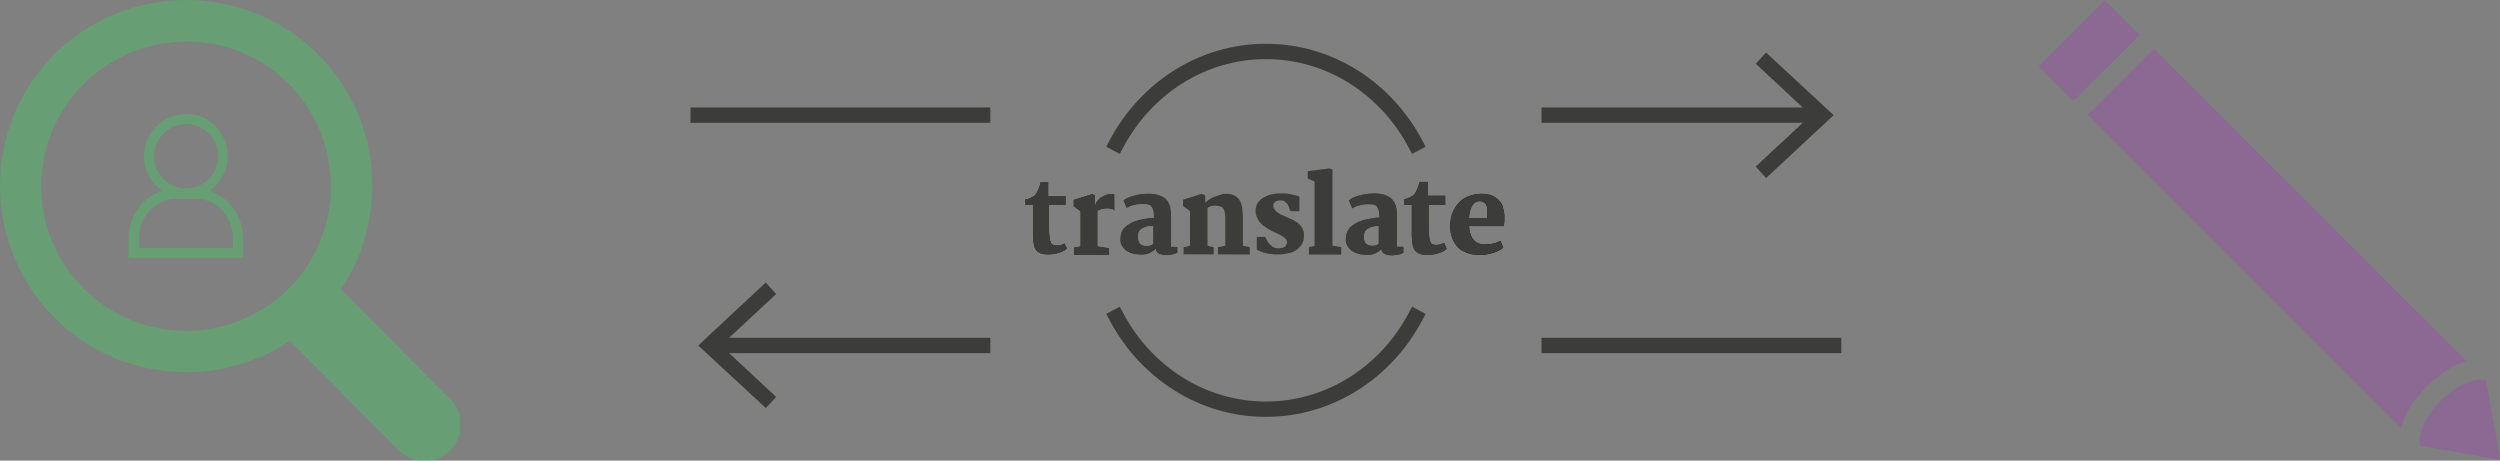<?xml version="1.0" encoding="utf-8"?>
<!-- Generator: Adobe Illustrator 18.1.1, SVG Export Plug-In . SVG Version: 6.00 Build 0)  -->
<svg version="1.1" id="Layer_1" xmlns="http://www.w3.org/2000/svg" xmlns:xlink="http://www.w3.org/1999/xlink" x="0px" y="0px"
	 width="651.3px" height="120px" viewBox="0 0 651.3 120" enable-background="new 0 0 651.3 120" xml:space="preserve">
<rect x="0" y="0" width="651.3" height="120" fill="#808080" stroke="none"/>
<g>
	<g>
		<g opacity="0.6">
			<g>
				<polygon fill="#935A9F" points="548.3,0 531.1,17.2 540.1,26.3 548.8,17.7 557.4,9.1 				"/>
				<path fill="#935A9F" d="M646.2,98.9c-0.7,0-1.5,0.1-2.4,0.4c-2.6,0.8-5.5,2.7-7.9,5.1c-3.4,3.4-5.6,7.5-5.6,10.4l0.2,1.3
					l20.9,3.7l-3.8-20.8C647.1,99,646.7,98.9,646.2,98.9"/>
				<path fill="#935A9F" d="M561.1,12.7l-8.6,8.6l-8.6,8.6l81.6,81.6c0.9-3.5,3.3-7.4,6.7-10.8c3.1-3.1,6.7-5.4,10-6.5l0.4-0.1
					L561.1,12.7z"/>
			</g>
		</g>
	</g>
	<g>
		<defs>
			<rect id="SVGID_1_" width="119.9" height="120"/>
		</defs>
		<clipPath id="SVGID_2_">
			<use xlink:href="#SVGID_1_"  overflow="visible"/>
		</clipPath>
		<g clip-path="url(#SVGID_2_)">
			<defs>
				<rect id="SVGID_3_" y="0" width="119.9" height="120"/>
			</defs>
			<clipPath id="SVGID_4_">
				<use xlink:href="#SVGID_3_"  overflow="visible"/>
			</clipPath>
			<g opacity="0.6" clip-path="url(#SVGID_4_)">
				<g>
					<defs>
						<rect id="SVGID_5_" x="-41.1" y="-31.4" width="202.1" height="153.8"/>
					</defs>
					<clipPath id="SVGID_6_">
						<use xlink:href="#SVGID_5_"  overflow="visible"/>
					</clipPath>
					<path clip-path="url(#SVGID_6_)" fill="#57B36A" d="M48.5,0c-5,0-10,0.8-14.8,2.3c-7.1,2.3-13.9,6.2-19.6,11.9
						C3.7,24.7-1,38.7,0.2,52.4c0.9,11.1,5.6,21.9,14,30.4c8.5,8.5,19.3,13.1,30.4,14c1.3,0.1,2.6,0.2,3.9,0.2
						c9.4,0,18.8-2.8,27-8.2l28.4,28.5c1.8,1.8,4.3,2.8,6.7,2.8c2.4,0,4.8-0.9,6.7-2.8c3.7-3.7,3.7-9.7,0-13.3L88.8,75.4
						c2.5-3.8,4.6-7.9,5.9-12.2c5.3-16.7,1.4-35.8-11.9-49.1C73.3,4.7,60.9,0,48.5,0 M48.5,86.2c-7.2,0-14.5-2.1-20.8-6.2
						c-2.1-1.4-4.1-3-5.9-4.8c-1.8-1.8-3.5-3.8-4.8-5.9c-9.7-14.6-8.1-34.6,4.8-47.4c5.9-5.9,13.2-9.4,20.9-10.6
						c1.9-0.3,3.9-0.5,5.9-0.5c9.6,0,19.3,3.7,26.6,11c8.8,8.9,12.3,21,10.6,32.5c-1.2,7.6-4.7,15-10.6,20.9
						C67.8,82.5,58.1,86.2,48.5,86.2"/>
					<path clip-path="url(#SVGID_6_)" fill="#57B36A" d="M48.5,29.7c-6.1,0-11,4.9-11,11c0,3.7,1.9,7,4.7,9c-5,1.6-8.7,6.6-8.7,12.5
						v5h29.8v-5c0-5.9-3.6-10.9-8.7-12.5c2.8-2,4.7-5.3,4.7-9C59.4,34.6,54.5,29.7,48.5,29.7 M48.5,49.1c-4.6,0-8.4-3.8-8.4-8.4
						c0-4.6,3.8-8.4,8.4-8.4c4.6,0,8.4,3.8,8.4,8.4C56.9,45.3,53.1,49.1,48.5,49.1 M36.2,64.6v-2.4c0-5.7,4.3-10.4,9.5-10.4h5.5
						c5.2,0,9.5,4.7,9.5,10.4v2.4H36.2z"/>
				</g>
			</g>
		</g>
	</g>
	<g>
		<g>
			
				<line fill="none" stroke="#3C3C3B" stroke-width="3.996" stroke-linecap="square" stroke-linejoin="bevel" stroke-miterlimit="10" x1="181.9" y1="30" x2="256" y2="30"/>
			<g>
				<g>
					
						<line fill="none" stroke="#3C3C3B" stroke-width="3.996" stroke-linecap="square" stroke-linejoin="bevel" x1="403.6" y1="30" x2="473.4" y2="30"/>
					<g>
						<polygon fill="#3C3C3B" points="460.1,46.4 457.4,43.4 471.8,30 457.4,16.6 460.1,13.7 477.7,30 						"/>
					</g>
				</g>
			</g>
			
				<line fill="none" stroke="#3C3C3B" stroke-width="3.996" stroke-linecap="square" stroke-linejoin="bevel" stroke-miterlimit="10" x1="477.7" y1="90" x2="403.6" y2="90"/>
			<g>
				<g>
					
						<line fill="none" stroke="#3C3C3B" stroke-width="3.996" stroke-linecap="square" stroke-linejoin="bevel" x1="256" y1="90" x2="186.2" y2="90"/>
					<g>
						<polygon fill="#3C3C3B" points="199.5,73.6 202.2,76.6 187.8,90 202.2,103.4 199.5,106.3 181.9,90 						"/>
					</g>
				</g>
			</g>
		</g>
		<g>
			<g>
				<g>
					<g>
						<linearGradient id="SVGID_7_" gradientUnits="userSpaceOnUse" x1="267.003" y1="55.302" x2="391.864" y2="55.302">
							<stop  offset="0" style="stop-color:#FFFFFF"/>
							<stop  offset="1" style="stop-color:#000000"/>
						</linearGradient>
						<path fill="url(#SVGID_7_)" d="M269,53.4h-2v-1.5c0.5-0.1,0.9-0.2,1.3-0.4s0.8-0.4,1.1-0.6c0.3-0.3,0.6-0.7,0.8-1.2
							c0.3-0.6,0.6-1.3,0.8-2.3h2.2V51h4.5v2.4h-4.3v5c0,1.2,0,2.2,0.1,2.9c0.1,0.7,0.1,1.3,0.3,1.6c0.1,0.4,0.3,0.6,0.5,0.7
							c0.2,0.1,0.5,0.2,0.8,0.2c0.2,0,0.4,0,0.6,0c0.2,0,0.4-0.1,0.6-0.1c0.2,0,0.4-0.1,0.6-0.2c0.2-0.1,0.3-0.1,0.5-0.2l0.7,1.5
							c-0.2,0.2-0.5,0.4-0.8,0.6c-0.4,0.2-0.8,0.4-1.2,0.5c-0.5,0.2-1,0.3-1.5,0.4c-0.5,0.1-1.1,0.1-1.7,0.1c-0.8,0-1.4-0.1-1.9-0.3
							c-0.5-0.2-0.9-0.5-1.2-0.9c-0.3-0.4-0.5-0.9-0.6-1.6c-0.1-0.6-0.2-1.4-0.2-2.3V53.4z"/>
						<linearGradient id="SVGID_8_" gradientUnits="userSpaceOnUse" x1="267.003" y1="55.302" x2="391.864" y2="55.302">
							<stop  offset="0" style="stop-color:#FFFFFF"/>
							<stop  offset="1" style="stop-color:#000000"/>
						</linearGradient>
						<path fill="url(#SVGID_8_)" d="M279.8,64.4l1.6-0.3v-9l-1.8-1.3V52l4.8-1.5l0.9,0.2v2.7c0.1-0.5,0.3-0.9,0.6-1.2
							c0.3-0.4,0.6-0.7,1-0.9c0.4-0.2,0.8-0.4,1.1-0.6c0.4-0.1,0.7-0.2,1-0.2c0.3,0,0.6,0,0.8,0c0.3,0,0.4,0.1,0.6,0.1V55
							c-0.1-0.1-0.3-0.2-0.4-0.3s-0.4-0.2-0.6-0.2c-0.2-0.1-0.4-0.1-0.6-0.1c-0.2,0-0.4,0-0.5,0c-0.4,0-0.7,0-1,0.1
							s-0.5,0.1-0.7,0.2c-0.2,0.1-0.3,0.1-0.4,0.2s-0.2,0.1-0.2,0.1v9.1l3,0.5v1.9h-9.3V64.4z"/>
						<linearGradient id="SVGID_9_" gradientUnits="userSpaceOnUse" x1="267.003" y1="55.302" x2="391.864" y2="55.302">
							<stop  offset="0" style="stop-color:#FFFFFF"/>
							<stop  offset="1" style="stop-color:#000000"/>
						</linearGradient>
						<path fill="url(#SVGID_9_)" d="M292,60.9c0.1-0.5,0.4-1,0.7-1.4c0.3-0.4,0.8-0.8,1.3-1.1c0.5-0.3,1-0.6,1.6-0.8
							c0.6-0.2,1.2-0.4,1.8-0.5c0.6-0.1,1.2-0.2,1.7-0.3c0.6-0.1,1-0.1,1.5-0.1c0-0.7-0.1-1.3-0.2-1.8c-0.1-0.5-0.3-0.8-0.5-1.1
							c-0.2-0.3-0.5-0.4-0.9-0.5c-0.3-0.1-0.7-0.1-1.2-0.1c-0.6,0-1.1,0-1.6,0.1s-0.9,0.2-1.3,0.3c-0.4,0.1-0.7,0.3-0.9,0.4
							c-0.2,0.1-0.4,0.2-0.5,0.3l-0.9-2.1c0.1-0.1,0.4-0.3,0.7-0.5c0.4-0.2,0.8-0.4,1.4-0.6c0.6-0.2,1.2-0.3,2-0.5
							c0.8-0.1,1.6-0.2,2.5-0.2c0.9,0,1.7,0.1,2.4,0.3c0.7,0.2,1.4,0.5,1.9,0.9c0.5,0.4,0.9,1,1.2,1.7c0.3,0.7,0.4,1.6,0.4,2.8v8.2
							h1.7v1.5c-0.2,0.2-0.5,0.3-0.8,0.4s-0.6,0.2-0.9,0.2c-0.3,0.1-0.6,0.1-0.9,0.1c-0.3,0-0.6,0-0.8,0c-0.2,0-0.4,0-0.6-0.1
							c-0.3,0-0.5-0.1-0.8-0.2c-0.2-0.1-0.5-0.3-0.6-0.5c-0.2-0.2-0.3-0.5-0.3-0.8c-0.5,0.4-1,0.8-1.6,1.1c-0.6,0.3-1.3,0.4-2.2,0.4
							c-1.1,0-2.1-0.2-2.9-0.5s-1.4-0.8-1.8-1.3c-0.4-0.5-0.7-1.1-0.8-1.8C291.8,62.3,291.8,61.6,292,60.9z M296.5,61.7
							c0,0.9,0.2,1.5,0.7,1.9c0.5,0.4,1.2,0.5,2.1,0.4c0.2,0,0.4-0.1,0.6-0.2c0.2-0.1,0.4-0.2,0.5-0.3c0-0.8,0-1.6,0-2.3
							s0-1.6,0-2.3c-0.3,0-0.6,0-0.9,0c-0.3,0-0.6,0.1-0.9,0.2c-0.3,0.1-0.6,0.2-0.8,0.3s-0.5,0.3-0.7,0.5c-0.2,0.2-0.4,0.5-0.5,0.8
							C296.6,60.9,296.5,61.3,296.5,61.7z"/>
						<linearGradient id="SVGID_10_" gradientUnits="userSpaceOnUse" x1="267.003" y1="55.302" x2="391.864" y2="55.302">
							<stop  offset="0" style="stop-color:#FFFFFF"/>
							<stop  offset="1" style="stop-color:#000000"/>
						</linearGradient>
						<path fill="url(#SVGID_10_)" d="M308.3,64.4L310,64v-9l-1.8-1.3V52l4.8-1.5l1,0.3v2c0.3-0.3,0.7-0.7,1.1-0.9
							c0.4-0.3,0.9-0.5,1.4-0.7c0.5-0.2,1-0.3,1.5-0.5s1-0.2,1.5-0.2c0.8,0,1.5,0.1,2.1,0.4c0.5,0.3,1,0.7,1.3,1.2
							c0.3,0.5,0.6,1.2,0.7,1.9c0.1,0.8,0.2,1.6,0.2,2.6V64l1.8,0.4v1.9h-8.3v-1.9l1.9-0.4v-6.7c0-0.7,0-1.3-0.1-1.8
							c-0.1-0.5-0.2-0.8-0.4-1.1s-0.4-0.5-0.8-0.6c-0.3-0.1-0.8-0.2-1.3-0.2c-0.1,0-0.2,0-0.4,0c-0.2,0-0.4,0.1-0.6,0.1
							c-0.2,0.1-0.4,0.1-0.6,0.2c-0.2,0.1-0.3,0.2-0.4,0.3V64l1.6,0.4v1.9h-7.9V64.4z"/>
						<linearGradient id="SVGID_11_" gradientUnits="userSpaceOnUse" x1="267.003" y1="55.302" x2="391.864" y2="55.302">
							<stop  offset="0" style="stop-color:#FFFFFF"/>
							<stop  offset="1" style="stop-color:#000000"/>
						</linearGradient>
						<path fill="url(#SVGID_11_)" d="M327.4,61.7h2.2l0.8,1.5c0.1,0.1,0.2,0.3,0.4,0.4c0.1,0.2,0.3,0.3,0.5,0.5s0.4,0.3,0.7,0.4
							c0.3,0.1,0.5,0.2,0.9,0.2c0.8,0,1.4-0.1,1.8-0.4c0.4-0.3,0.6-0.8,0.6-1.3c0-0.2-0.1-0.5-0.3-0.7c-0.2-0.2-0.4-0.4-0.8-0.7
							c-0.3-0.2-0.7-0.4-1.1-0.6c-0.4-0.2-0.8-0.4-1.3-0.6c-0.6-0.3-1.2-0.6-1.8-1s-1.1-0.7-1.5-1.2c-0.4-0.4-0.8-0.9-1-1.5
							c-0.3-0.6-0.4-1.2-0.4-1.9c0-0.5,0.1-1,0.3-1.5c0.2-0.4,0.5-0.8,0.8-1.1c0.3-0.3,0.7-0.6,1.1-0.8s0.9-0.4,1.3-0.6
							c0.5-0.1,0.9-0.2,1.4-0.3c0.5-0.1,0.9-0.1,1.3-0.1c0.5,0,1,0,1.5,0c0.5,0,1,0.1,1.4,0.2c0.5,0.1,0.9,0.2,1.3,0.3
							c0.4,0.1,0.7,0.2,1,0.3V55h-2.3l-0.7-1.7c-0.2-0.3-0.5-0.5-0.8-0.8s-0.7-0.3-1.1-0.3c-0.2,0-0.5,0-0.7,0.1
							c-0.2,0-0.4,0.1-0.6,0.2c-0.2,0.1-0.3,0.2-0.4,0.4c-0.1,0.2-0.2,0.3-0.2,0.6c0,0.3,0.1,0.6,0.2,0.8s0.3,0.5,0.5,0.7
							c0.2,0.2,0.5,0.4,0.8,0.6c0.3,0.2,0.6,0.4,1,0.5c0.4,0.2,0.8,0.4,1.3,0.6s0.8,0.4,1.3,0.6s0.8,0.5,1.2,0.7
							c0.4,0.3,0.7,0.6,0.9,0.9s0.5,0.7,0.6,1.1c0.2,0.4,0.2,0.9,0.2,1.4c0,0.9-0.2,1.7-0.6,2.3c-0.4,0.6-0.9,1.1-1.5,1.5
							s-1.4,0.7-2.2,0.8c-0.8,0.2-1.7,0.3-2.7,0.3c-0.4,0-0.9,0-1.3-0.1c-0.5,0-0.9-0.1-1.4-0.2c-0.5-0.1-0.9-0.2-1.4-0.4
							c-0.4-0.2-0.8-0.3-1.2-0.6V61.7z"/>
						<linearGradient id="SVGID_12_" gradientUnits="userSpaceOnUse" x1="267.003" y1="55.302" x2="391.864" y2="55.302">
							<stop  offset="0" style="stop-color:#FFFFFF"/>
							<stop  offset="1" style="stop-color:#000000"/>
						</linearGradient>
						<path fill="url(#SVGID_12_)" d="M341,64.4l1.5-0.3V47.3l-1.8-0.8v-1.9l5.6-0.7l0.8,0.2V64l2.3,0.4v1.9H341V64.4z"/>
						<linearGradient id="SVGID_13_" gradientUnits="userSpaceOnUse" x1="267.003" y1="55.302" x2="391.864" y2="55.302">
							<stop  offset="0" style="stop-color:#FFFFFF"/>
							<stop  offset="1" style="stop-color:#000000"/>
						</linearGradient>
						<path fill="url(#SVGID_13_)" d="M350.8,60.9c0.1-0.5,0.4-1,0.7-1.4s0.8-0.8,1.3-1.1s1-0.6,1.6-0.8s1.2-0.4,1.8-0.5
							c0.6-0.1,1.2-0.2,1.7-0.3c0.6-0.1,1-0.1,1.5-0.1c0-0.7-0.1-1.3-0.2-1.8c-0.1-0.5-0.3-0.8-0.5-1.1c-0.2-0.3-0.5-0.4-0.9-0.5
							s-0.7-0.1-1.2-0.1c-0.6,0-1.1,0-1.6,0.1c-0.5,0.1-0.9,0.2-1.3,0.3c-0.4,0.1-0.7,0.3-0.9,0.4c-0.2,0.1-0.4,0.2-0.5,0.3
							l-0.9-2.1c0.1-0.1,0.4-0.3,0.7-0.5c0.4-0.2,0.8-0.4,1.4-0.6c0.6-0.2,1.2-0.3,2-0.5c0.8-0.1,1.6-0.2,2.5-0.2
							c0.9,0,1.7,0.1,2.4,0.3c0.7,0.2,1.4,0.5,1.9,0.9c0.5,0.4,0.9,1,1.2,1.7s0.4,1.6,0.4,2.8v8.2h1.7v1.5c-0.2,0.2-0.5,0.3-0.8,0.4
							c-0.3,0.1-0.6,0.2-0.9,0.2s-0.6,0.1-0.9,0.1c-0.3,0-0.6,0-0.8,0c-0.2,0-0.4,0-0.6-0.1c-0.3,0-0.5-0.1-0.8-0.2
							c-0.2-0.1-0.5-0.3-0.6-0.5c-0.2-0.2-0.3-0.5-0.3-0.8c-0.5,0.4-1,0.8-1.6,1.1c-0.6,0.3-1.3,0.4-2.2,0.4c-1.1,0-2.1-0.2-2.9-0.5
							s-1.4-0.8-1.8-1.3c-0.4-0.5-0.7-1.1-0.8-1.8C350.6,62.3,350.6,61.6,350.8,60.9z M355.3,61.7c0,0.9,0.2,1.5,0.7,1.9
							s1.2,0.5,2.1,0.4c0.2,0,0.4-0.1,0.6-0.2c0.2-0.1,0.4-0.2,0.5-0.3c0-0.8,0-1.6,0-2.3c0-0.8,0-1.6,0-2.3c-0.3,0-0.6,0-0.9,0
							c-0.3,0-0.6,0.1-0.9,0.2c-0.3,0.1-0.6,0.2-0.8,0.3s-0.5,0.3-0.7,0.5c-0.2,0.2-0.4,0.5-0.5,0.8
							C355.4,60.9,355.3,61.3,355.3,61.7z"/>
						<linearGradient id="SVGID_14_" gradientUnits="userSpaceOnUse" x1="267.003" y1="55.302" x2="391.864" y2="55.302">
							<stop  offset="0" style="stop-color:#FFFFFF"/>
							<stop  offset="1" style="stop-color:#000000"/>
						</linearGradient>
						<path fill="url(#SVGID_14_)" d="M367.8,53.4h-2v-1.5c0.5-0.1,0.9-0.2,1.3-0.4s0.8-0.4,1.1-0.6c0.3-0.3,0.6-0.7,0.8-1.2
							c0.3-0.6,0.6-1.3,0.8-2.3h2.2V51h4.5v2.4h-4.3v5c0,1.2,0,2.2,0.1,2.9c0.1,0.7,0.1,1.3,0.3,1.6c0.1,0.4,0.3,0.6,0.5,0.7
							c0.2,0.1,0.5,0.2,0.8,0.2c0.2,0,0.4,0,0.6,0c0.2,0,0.4-0.1,0.6-0.1s0.4-0.1,0.6-0.2c0.2-0.1,0.3-0.1,0.5-0.2l0.7,1.5
							c-0.2,0.2-0.5,0.4-0.8,0.6s-0.8,0.4-1.2,0.5c-0.5,0.2-1,0.3-1.5,0.4c-0.5,0.1-1.1,0.1-1.7,0.1c-0.8,0-1.4-0.1-1.9-0.3
							c-0.5-0.2-0.9-0.5-1.2-0.9c-0.3-0.4-0.5-0.9-0.6-1.6c-0.1-0.6-0.2-1.4-0.2-2.3V53.4z"/>
						<linearGradient id="SVGID_15_" gradientUnits="userSpaceOnUse" x1="267.003" y1="55.302" x2="391.864" y2="55.302">
							<stop  offset="0" style="stop-color:#FFFFFF"/>
							<stop  offset="1" style="stop-color:#000000"/>
						</linearGradient>
						<path fill="url(#SVGID_15_)" d="M377.8,59c0-1.2,0.2-2.3,0.5-3.3c0.4-1,0.9-1.9,1.6-2.7c0.7-0.8,1.5-1.4,2.5-1.8
							c1-0.4,2.1-0.7,3.4-0.7c1.1,0,2,0.1,2.7,0.4c0.8,0.3,1.4,0.7,1.9,1.2c0.5,0.5,0.9,1.1,1.1,1.8c0.2,0.7,0.4,1.5,0.4,2.3
							c0,0.6,0,1.1,0,1.5c0,0.4-0.1,0.9-0.1,1.2h-9.1c0.1,1.6,0.5,2.8,1.2,3.6c0.7,0.8,1.7,1.2,2.9,1.2c0.6,0,1.3-0.1,2-0.2
							c0.7-0.1,1.4-0.4,2.1-0.7l0.7,1.7c-0.3,0.3-0.7,0.6-1.2,0.8c-0.5,0.2-1,0.5-1.5,0.6s-1.1,0.3-1.8,0.4s-1.2,0.1-1.9,0.1
							c-1.2,0-2.2-0.2-3.2-0.6s-1.7-0.8-2.3-1.5c-0.6-0.7-1.1-1.4-1.4-2.4S377.8,60.2,377.8,59z M387.4,56.8c0-0.3,0.1-0.7,0.1-1.1
							c0-0.4,0-0.8,0-1.1c0-0.4-0.1-0.7-0.2-1s-0.3-0.6-0.6-0.8c-0.2-0.1-0.3-0.2-0.5-0.3s-0.5-0.1-0.7-0.1c-0.5,0-0.9,0.1-1.3,0.4
							c-0.3,0.3-0.6,0.6-0.8,1c-0.2,0.4-0.4,0.9-0.5,1.4c-0.1,0.5-0.2,1-0.2,1.6H387.4z"/>
					</g>
					<g>
						<path fill="#3C3C3B" d="M269,53.4h-2v-1.5c0.5-0.1,0.9-0.2,1.3-0.4s0.8-0.4,1.1-0.6c0.3-0.3,0.6-0.7,0.8-1.2
							c0.3-0.6,0.6-1.3,0.8-2.3h2.2V51h4.5v2.4h-4.3v5c0,1.2,0,2.2,0.1,2.9c0.1,0.7,0.1,1.3,0.3,1.6c0.1,0.4,0.3,0.6,0.5,0.7
							c0.2,0.1,0.5,0.2,0.8,0.2c0.2,0,0.4,0,0.6,0c0.2,0,0.4-0.1,0.6-0.1c0.2,0,0.4-0.1,0.6-0.2c0.2-0.1,0.3-0.1,0.5-0.2l0.7,1.5
							c-0.2,0.2-0.5,0.4-0.8,0.6c-0.4,0.2-0.8,0.4-1.2,0.5c-0.5,0.2-1,0.3-1.5,0.4c-0.5,0.1-1.1,0.1-1.7,0.1c-0.8,0-1.4-0.1-1.9-0.3
							c-0.5-0.2-0.9-0.5-1.2-0.9c-0.3-0.4-0.5-0.9-0.6-1.6c-0.1-0.6-0.2-1.4-0.2-2.3V53.4z"/>
						<path fill="#3C3C3B" d="M279.8,64.4l1.6-0.3v-9l-1.8-1.3V52l4.8-1.5l0.9,0.2v2.7c0.1-0.5,0.3-0.9,0.6-1.2
							c0.3-0.4,0.6-0.7,1-0.9c0.4-0.2,0.8-0.4,1.1-0.6c0.4-0.1,0.7-0.2,1-0.2c0.3,0,0.6,0,0.8,0c0.3,0,0.4,0.1,0.6,0.1V55
							c-0.1-0.1-0.3-0.2-0.4-0.3s-0.4-0.2-0.6-0.2c-0.2-0.1-0.4-0.1-0.6-0.1c-0.2,0-0.4,0-0.5,0c-0.4,0-0.7,0-1,0.1
							s-0.5,0.1-0.7,0.2c-0.2,0.1-0.3,0.1-0.4,0.2s-0.2,0.1-0.2,0.1v9.1l3,0.5v1.9h-9.3V64.4z"/>
						<path fill="#3C3C3B" d="M292,60.9c0.1-0.5,0.4-1,0.7-1.4c0.3-0.4,0.8-0.8,1.3-1.1c0.5-0.3,1-0.6,1.6-0.8
							c0.6-0.2,1.2-0.4,1.8-0.5c0.6-0.1,1.2-0.2,1.7-0.3c0.6-0.1,1-0.1,1.5-0.1c0-0.7-0.1-1.3-0.2-1.8c-0.1-0.5-0.3-0.8-0.5-1.1
							c-0.2-0.3-0.5-0.4-0.9-0.5c-0.3-0.1-0.7-0.1-1.2-0.1c-0.6,0-1.1,0-1.6,0.1s-0.9,0.2-1.3,0.3c-0.4,0.1-0.7,0.3-0.9,0.4
							c-0.2,0.1-0.4,0.2-0.5,0.3l-0.9-2.1c0.1-0.1,0.4-0.3,0.7-0.5c0.4-0.2,0.8-0.4,1.4-0.6c0.6-0.2,1.2-0.3,2-0.5
							c0.8-0.1,1.6-0.2,2.5-0.2c0.9,0,1.7,0.1,2.4,0.3c0.7,0.2,1.4,0.5,1.9,0.9c0.5,0.4,0.9,1,1.2,1.7c0.3,0.7,0.4,1.6,0.4,2.8v8.2
							h1.7v1.5c-0.2,0.2-0.5,0.3-0.8,0.4s-0.6,0.2-0.9,0.2c-0.3,0.1-0.6,0.1-0.9,0.1c-0.3,0-0.6,0-0.8,0c-0.2,0-0.4,0-0.6-0.1
							c-0.3,0-0.5-0.1-0.8-0.2c-0.2-0.1-0.5-0.3-0.6-0.5c-0.2-0.2-0.3-0.5-0.3-0.8c-0.5,0.4-1,0.8-1.6,1.1c-0.6,0.3-1.3,0.4-2.2,0.4
							c-1.1,0-2.1-0.2-2.9-0.5s-1.4-0.8-1.8-1.3c-0.4-0.5-0.7-1.1-0.8-1.8C291.8,62.3,291.8,61.6,292,60.9z M296.5,61.7
							c0,0.9,0.2,1.5,0.7,1.9c0.5,0.4,1.2,0.5,2.1,0.4c0.2,0,0.4-0.1,0.6-0.2c0.2-0.1,0.4-0.2,0.5-0.3c0-0.8,0-1.6,0-2.3
							s0-1.6,0-2.3c-0.3,0-0.6,0-0.9,0c-0.3,0-0.6,0.1-0.9,0.2c-0.3,0.1-0.6,0.2-0.8,0.3s-0.5,0.3-0.7,0.5c-0.2,0.2-0.4,0.5-0.5,0.8
							C296.6,60.9,296.5,61.3,296.5,61.7z"/>
						<path fill="#3C3C3B" d="M308.3,64.4L310,64v-9l-1.8-1.3V52l4.8-1.5l1,0.3v2c0.3-0.3,0.7-0.7,1.1-0.9c0.4-0.3,0.9-0.5,1.4-0.7
							c0.5-0.2,1-0.3,1.5-0.5s1-0.2,1.5-0.2c0.8,0,1.5,0.1,2.1,0.4c0.5,0.3,1,0.7,1.3,1.2c0.3,0.5,0.6,1.2,0.7,1.9
							c0.1,0.8,0.2,1.6,0.2,2.6V64l1.8,0.4v1.9h-8.3v-1.9l1.9-0.4v-6.7c0-0.7,0-1.3-0.1-1.8c-0.1-0.5-0.2-0.8-0.4-1.1
							s-0.4-0.5-0.8-0.6c-0.3-0.1-0.8-0.2-1.3-0.2c-0.1,0-0.2,0-0.4,0c-0.2,0-0.4,0.1-0.6,0.1c-0.2,0.1-0.4,0.1-0.6,0.2
							c-0.2,0.1-0.3,0.2-0.4,0.3V64l1.6,0.4v1.9h-7.9V64.4z"/>
						<path fill="#3C3C3B" d="M327.4,61.7h2.2l0.8,1.5c0.1,0.1,0.2,0.3,0.4,0.4c0.1,0.2,0.3,0.3,0.5,0.5s0.4,0.3,0.7,0.4
							c0.3,0.1,0.5,0.2,0.9,0.2c0.8,0,1.4-0.1,1.8-0.4c0.4-0.3,0.6-0.8,0.6-1.3c0-0.2-0.1-0.5-0.3-0.7c-0.2-0.2-0.4-0.4-0.8-0.7
							c-0.3-0.2-0.7-0.4-1.1-0.6c-0.4-0.2-0.8-0.4-1.3-0.6c-0.6-0.3-1.2-0.6-1.8-1s-1.1-0.7-1.5-1.2c-0.4-0.4-0.8-0.9-1-1.5
							c-0.3-0.6-0.4-1.2-0.4-1.9c0-0.5,0.1-1,0.3-1.5c0.2-0.4,0.5-0.8,0.8-1.1c0.3-0.3,0.7-0.6,1.1-0.8s0.9-0.4,1.3-0.6
							c0.5-0.1,0.9-0.2,1.4-0.3c0.5-0.1,0.9-0.1,1.3-0.1c0.5,0,1,0,1.5,0c0.5,0,1,0.1,1.4,0.2c0.5,0.1,0.9,0.2,1.3,0.3
							c0.4,0.1,0.7,0.2,1,0.3V55h-2.3l-0.7-1.7c-0.2-0.3-0.5-0.5-0.8-0.8s-0.7-0.3-1.1-0.3c-0.2,0-0.5,0-0.7,0.1
							c-0.2,0-0.4,0.1-0.6,0.2c-0.2,0.1-0.3,0.2-0.4,0.4c-0.1,0.2-0.2,0.3-0.2,0.6c0,0.3,0.1,0.6,0.2,0.8s0.3,0.5,0.5,0.7
							c0.2,0.2,0.5,0.4,0.8,0.6c0.3,0.2,0.6,0.4,1,0.5c0.4,0.2,0.8,0.4,1.3,0.6s0.8,0.4,1.3,0.6s0.8,0.5,1.2,0.7
							c0.4,0.3,0.7,0.6,0.9,0.9s0.5,0.7,0.6,1.1c0.2,0.4,0.2,0.9,0.2,1.4c0,0.9-0.2,1.7-0.6,2.3c-0.4,0.6-0.9,1.1-1.5,1.5
							s-1.4,0.7-2.2,0.8c-0.8,0.2-1.7,0.3-2.7,0.3c-0.4,0-0.9,0-1.3-0.1c-0.5,0-0.9-0.1-1.4-0.2c-0.5-0.1-0.9-0.2-1.4-0.4
							c-0.4-0.2-0.8-0.3-1.2-0.6V61.7z"/>
						<path fill="#3C3C3B" d="M341,64.4l1.5-0.3V47.3l-1.8-0.8v-1.9l5.6-0.7l0.8,0.2V64l2.3,0.4v1.9H341V64.4z"/>
						<path fill="#3C3C3B" d="M350.8,60.9c0.1-0.5,0.4-1,0.7-1.4s0.8-0.8,1.3-1.1s1-0.6,1.6-0.8s1.2-0.4,1.8-0.5
							c0.6-0.1,1.2-0.2,1.7-0.3c0.6-0.1,1-0.1,1.5-0.1c0-0.7-0.1-1.3-0.2-1.8c-0.1-0.5-0.3-0.8-0.5-1.1c-0.2-0.3-0.5-0.4-0.9-0.5
							s-0.7-0.1-1.2-0.1c-0.6,0-1.1,0-1.6,0.1c-0.5,0.1-0.9,0.2-1.3,0.3c-0.4,0.1-0.7,0.3-0.9,0.4c-0.2,0.1-0.4,0.2-0.5,0.3
							l-0.9-2.1c0.1-0.1,0.4-0.3,0.7-0.5c0.4-0.2,0.8-0.4,1.4-0.6c0.6-0.2,1.2-0.3,2-0.5c0.8-0.1,1.6-0.2,2.5-0.2
							c0.9,0,1.7,0.1,2.4,0.3c0.7,0.2,1.4,0.5,1.9,0.9c0.5,0.4,0.9,1,1.2,1.7s0.4,1.6,0.4,2.8v8.2h1.7v1.5c-0.2,0.2-0.5,0.3-0.8,0.4
							c-0.3,0.1-0.6,0.2-0.9,0.2s-0.6,0.1-0.9,0.1c-0.3,0-0.6,0-0.8,0c-0.2,0-0.4,0-0.6-0.1c-0.3,0-0.5-0.1-0.8-0.2
							c-0.2-0.1-0.5-0.3-0.6-0.5c-0.2-0.2-0.3-0.5-0.3-0.8c-0.5,0.4-1,0.8-1.6,1.1c-0.6,0.3-1.3,0.4-2.2,0.4c-1.1,0-2.1-0.2-2.9-0.5
							s-1.4-0.8-1.8-1.3c-0.4-0.5-0.7-1.1-0.8-1.8C350.6,62.3,350.6,61.6,350.8,60.9z M355.3,61.7c0,0.9,0.2,1.5,0.7,1.9
							s1.2,0.5,2.1,0.4c0.2,0,0.4-0.1,0.6-0.2c0.2-0.1,0.4-0.2,0.5-0.3c0-0.8,0-1.6,0-2.3c0-0.8,0-1.6,0-2.3c-0.3,0-0.6,0-0.9,0
							c-0.3,0-0.6,0.1-0.9,0.2c-0.3,0.1-0.6,0.2-0.8,0.3s-0.5,0.3-0.7,0.5c-0.2,0.2-0.4,0.5-0.5,0.8
							C355.4,60.9,355.3,61.3,355.3,61.7z"/>
						<path fill="#3C3C3B" d="M367.8,53.4h-2v-1.5c0.5-0.1,0.9-0.2,1.3-0.4s0.8-0.4,1.1-0.6c0.3-0.3,0.6-0.7,0.8-1.2
							c0.3-0.6,0.6-1.3,0.8-2.3h2.2V51h4.5v2.4h-4.3v5c0,1.2,0,2.2,0.1,2.9c0.1,0.7,0.1,1.3,0.3,1.6c0.1,0.4,0.3,0.6,0.5,0.7
							c0.2,0.1,0.5,0.2,0.8,0.2c0.2,0,0.4,0,0.6,0c0.2,0,0.4-0.1,0.6-0.1s0.4-0.1,0.6-0.2c0.2-0.1,0.3-0.1,0.5-0.2l0.7,1.5
							c-0.2,0.2-0.5,0.4-0.8,0.6s-0.8,0.4-1.2,0.5c-0.5,0.2-1,0.3-1.5,0.4c-0.5,0.1-1.1,0.1-1.7,0.1c-0.8,0-1.4-0.1-1.9-0.3
							c-0.5-0.2-0.9-0.5-1.2-0.9c-0.3-0.4-0.5-0.9-0.6-1.6c-0.1-0.6-0.2-1.4-0.2-2.3V53.4z"/>
						<path fill="#3C3C3B" d="M377.8,59c0-1.2,0.2-2.3,0.5-3.3c0.4-1,0.9-1.9,1.6-2.7c0.7-0.8,1.5-1.4,2.5-1.8
							c1-0.4,2.1-0.7,3.4-0.7c1.1,0,2,0.1,2.7,0.4c0.8,0.3,1.4,0.7,1.9,1.2c0.5,0.5,0.9,1.1,1.1,1.8c0.2,0.7,0.4,1.5,0.4,2.3
							c0,0.6,0,1.1,0,1.5c0,0.4-0.1,0.9-0.1,1.2h-9.1c0.1,1.6,0.5,2.8,1.2,3.6c0.7,0.8,1.7,1.2,2.9,1.2c0.6,0,1.3-0.1,2-0.2
							c0.7-0.1,1.4-0.4,2.1-0.7l0.7,1.7c-0.3,0.3-0.7,0.6-1.2,0.8c-0.5,0.2-1,0.5-1.5,0.6s-1.1,0.3-1.8,0.4s-1.2,0.1-1.9,0.1
							c-1.2,0-2.2-0.2-3.2-0.6s-1.7-0.8-2.3-1.5c-0.6-0.7-1.1-1.4-1.4-2.4S377.8,60.2,377.8,59z M387.4,56.8c0-0.3,0.1-0.7,0.1-1.1
							c0-0.4,0-0.8,0-1.1c0-0.4-0.1-0.7-0.2-1s-0.3-0.6-0.6-0.8c-0.2-0.1-0.3-0.2-0.5-0.3s-0.5-0.1-0.7-0.1c-0.5,0-0.9,0.1-1.3,0.4
							c-0.3,0.3-0.6,0.6-0.8,1c-0.2,0.4-0.4,0.9-0.5,1.4c-0.1,0.5-0.2,1-0.2,1.6H387.4z"/>
					</g>
				</g>
			</g>
			<g>
				
					<path fill="none" stroke="#3C3C3B" stroke-width="3.996" stroke-linecap="square" stroke-linejoin="bevel" stroke-miterlimit="10" d="
					M368.7,37.4c-7.6-14.3-22.2-24-38.9-24c-16.7,0-31.3,9.7-38.9,24"/>
				
					<path fill="none" stroke="#3C3C3B" stroke-width="3.996" stroke-linecap="square" stroke-linejoin="bevel" stroke-miterlimit="10" d="
					M290.9,82.6c7.6,14.3,22.2,24,38.9,24c16.7,0,31.3-9.7,38.9-24"/>
			</g>
		</g>
	</g>
</g>
</svg>
